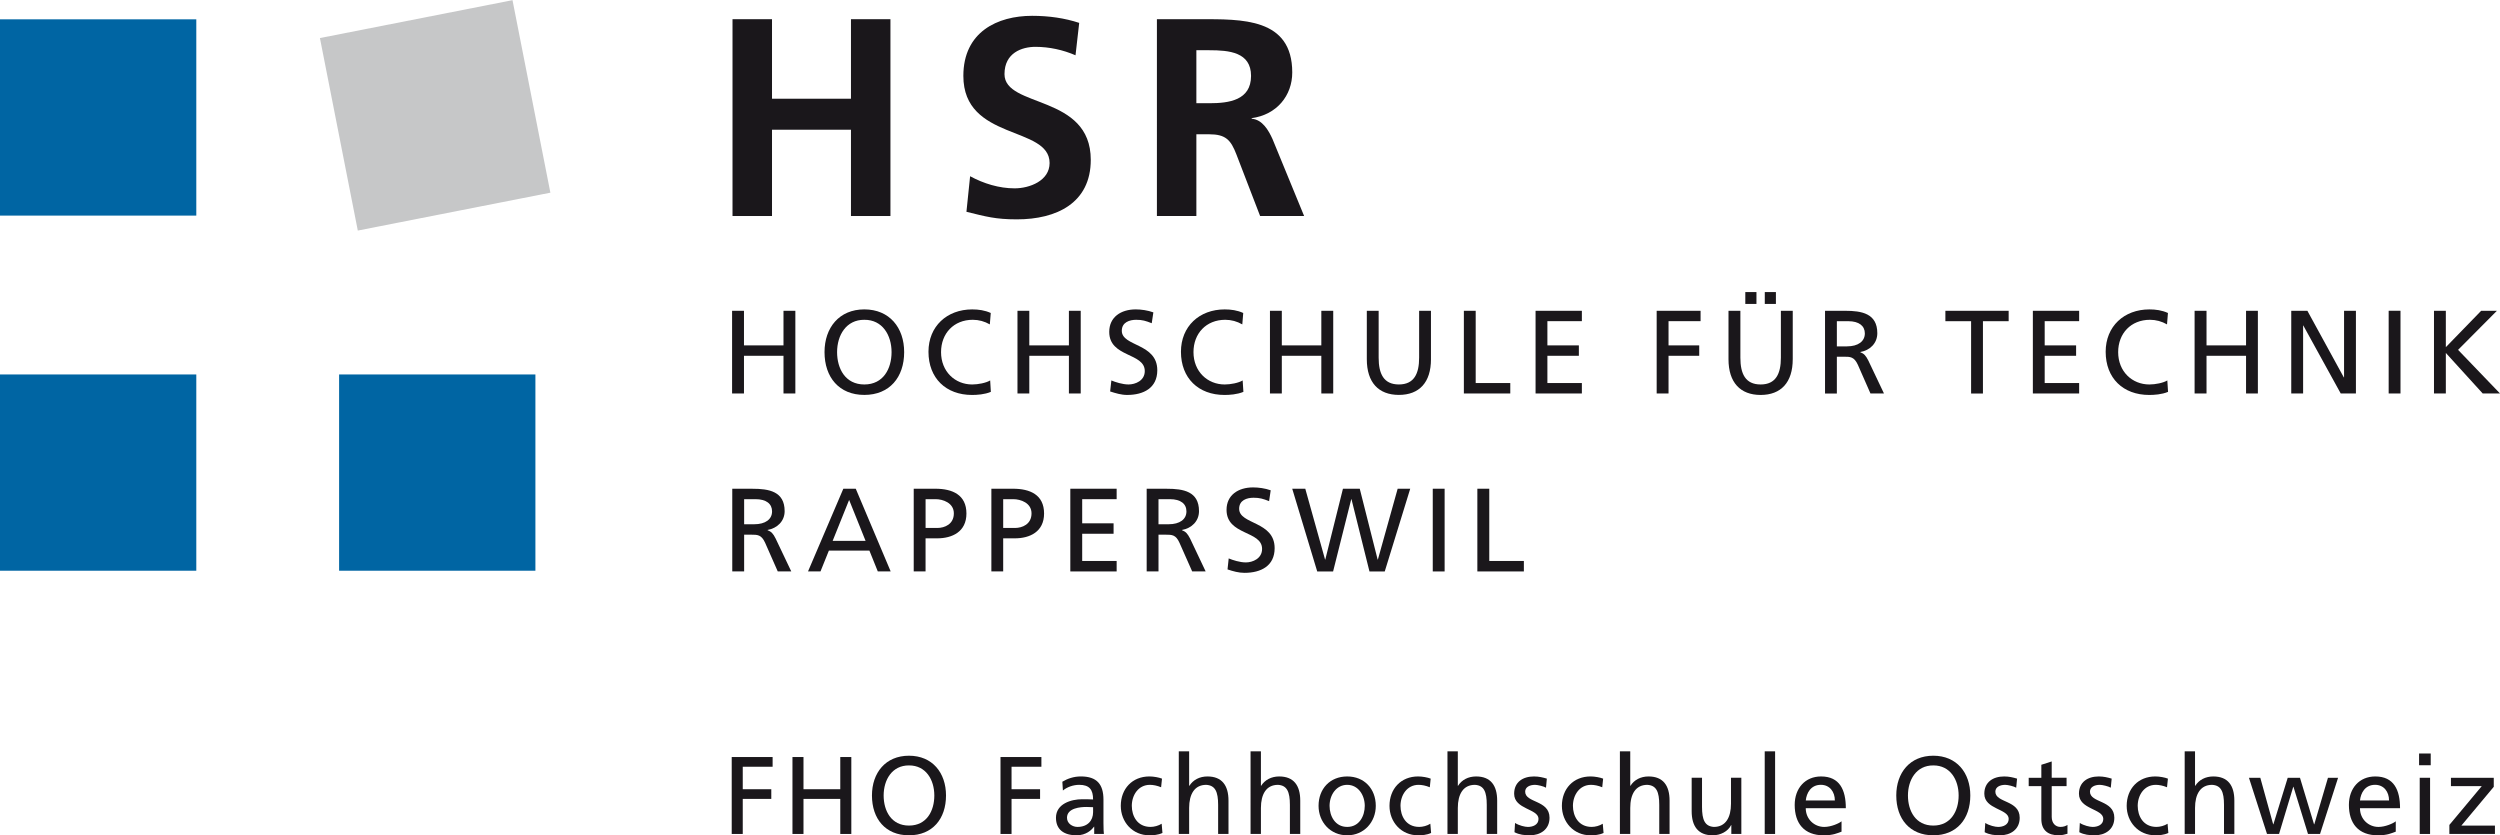 <?xml version="1.0" encoding="utf-8"?>
<!-- Generator: Adobe Illustrator 19.2.1, SVG Export Plug-In . SVG Version: 6.00 Build 0)  -->
<svg version="1.1" id="Ebene_1" xmlns="http://www.w3.org/2000/svg" xmlns:xlink="http://www.w3.org/1999/xlink" x="0px" y="0px"
	 viewBox="0 0 213.703 71.405" style="enable-background:new 0 0 213.703 71.405;" xml:space="preserve">
<style type="text/css">
	.st0{fill:#0065A3;}
	.st1{fill:#C6C7C8;}
	.st2{fill:#1A171B;}
</style>
<g>
	<rect y="1.652" class="st0" width="16.78" height="16.778"/>
	<rect y="32.009" class="st0" width="16.78" height="16.777"/>
	<rect x="28.987" y="32.009" class="st0" width="16.78" height="16.777"/>
	
		<rect x="28.815" y="1.466" transform="matrix(0.981 -0.193 0.193 0.981 -1.203 7.376)" class="st1" width="16.781" height="16.775"/>
	<polygon class="st2" points="62.548,64.712 66.044,64.712 66.044,65.542 63.491,65.542 63.491,67.464 65.931,67.464 65.931,68.291 
		63.491,68.291 63.491,71.288 62.548,71.288 	"/>
	<polygon class="st2" points="67.741,64.712 68.683,64.712 68.683,67.464 71.828,67.464 71.828,64.712 72.772,64.712 72.772,71.288 
		71.828,71.288 71.828,68.291 68.683,68.291 68.683,71.288 67.741,71.288 	"/>
	<path class="st2" d="M77.701,70.571c1.517,0,2.166-1.261,2.166-2.571c0-1.337-0.716-2.579-2.166-2.571
		c-1.45-0.008-2.166,1.234-2.166,2.571C75.536,69.31,76.185,70.571,77.701,70.571 M77.701,64.599c1.997,0,3.165,1.455,3.165,3.401
		c0,1.998-1.159,3.403-3.165,3.403c-2.007,0-3.165-1.405-3.165-3.403C74.536,66.054,75.704,64.599,77.701,64.599"/>
	<polygon class="st2" points="85.524,64.712 89.02,64.712 89.02,65.542 86.468,65.542 86.468,67.464 88.907,67.464 88.907,68.291 
		86.468,68.291 86.468,71.288 85.524,71.288 	"/>
	<path class="st2" d="M93.439,69c-0.187,0-0.375-0.02-0.565-0.02c-0.481,0-1.666,0.075-1.666,0.923c0,0.509,0.488,0.783,0.894,0.783
		c0.876,0,1.337-0.549,1.337-1.263V69z M90.811,66.823c0.442-0.265,0.97-0.452,1.582-0.452c1.377,0,1.932,0.68,1.932,1.988v1.988
		c0,0.544,0.02,0.801,0.037,0.94h-0.828v-0.62h-0.02c-0.206,0.289-0.678,0.735-1.487,0.735c-1.037,0-1.762-0.452-1.762-1.499
		c0-1.205,1.319-1.583,2.232-1.583c0.348,0,0.594,0,0.941,0.021c0-0.83-0.301-1.253-1.186-1.253c-0.499,0-1.037,0.186-1.394,0.487
		L90.811,66.823z"/>
	<path class="st2" d="M99.253,67.296c-0.337-0.142-0.678-0.207-0.959-0.207c-0.991,0-1.546,0.885-1.546,1.796
		c0,0.859,0.462,1.8,1.601,1.8c0.301,0,0.679-0.096,0.952-0.272l0.066,0.79c-0.368,0.171-0.792,0.2-1.112,0.2
		c-1.45,0-2.449-1.14-2.449-2.518c0-1.457,0.979-2.514,2.449-2.514c0.357,0,0.819,0.085,1.074,0.188L99.253,67.296z"/>
	<path class="st2" d="M100.764,64.224h0.885v2.949h0.02c0.32-0.511,0.876-0.801,1.545-0.801c1.242,0,1.799,0.772,1.799,2.064v2.852
		h-0.886v-2.484c0-1.124-0.246-1.67-1.018-1.715c-1.008,0-1.46,0.809-1.46,1.977v2.222h-0.885V64.224z"/>
	<path class="st2" d="M106.899,64.224h0.886v2.949h0.016c0.323-0.511,0.88-0.801,1.547-0.801c1.242,0,1.799,0.772,1.799,2.064v2.852
		h-0.885v-2.484c0-1.124-0.247-1.67-1.019-1.715c-1.006,0-1.458,0.809-1.458,1.977v2.222h-0.886V64.224z"/>
	<path class="st2" d="M115.162,70.686c1.037,0,1.5-0.943,1.5-1.801c0-0.911-0.557-1.796-1.5-1.796c-0.951,0-1.509,0.885-1.509,1.796
		C113.653,69.744,114.118,70.686,115.162,70.686 M115.162,66.372c1.46,0,2.442,1.056,2.442,2.513c0,1.379-1.001,2.518-2.442,2.518
		c-1.45,0-2.45-1.14-2.45-2.518C112.712,67.427,113.691,66.372,115.162,66.372"/>
	<path class="st2" d="M122.221,67.296c-0.339-0.142-0.678-0.207-0.961-0.207c-0.989,0-1.544,0.885-1.544,1.796
		c0,0.859,0.461,1.8,1.599,1.8c0.305,0,0.68-0.096,0.951-0.272l0.066,0.79c-0.366,0.171-0.788,0.2-1.111,0.2
		c-1.447,0-2.446-1.14-2.446-2.518c0-1.457,0.978-2.514,2.446-2.514c0.36,0,0.822,0.085,1.075,0.188L122.221,67.296z"/>
	<path class="st2" d="M123.731,64.224h0.885v2.949h0.018c0.32-0.511,0.874-0.801,1.547-0.801c1.242,0,1.799,0.772,1.799,2.064v2.852
		h-0.89v-2.484c0-1.124-0.239-1.67-1.014-1.715c-1.008,0-1.46,0.809-1.46,1.977v2.222h-0.885V64.224z"/>
	<path class="st2" d="M129.508,70.348c0.349,0.223,0.848,0.339,1.1,0.339c0.407,0,0.906-0.171,0.906-0.688
		c0-0.877-2.083-0.801-2.083-2.148c0-0.998,0.743-1.479,1.696-1.479c0.415,0,0.754,0.083,1.099,0.186l-0.072,0.775
		c-0.197-0.123-0.725-0.244-0.932-0.244c-0.454,0-0.848,0.186-0.848,0.583c0,0.98,2.082,0.699,2.082,2.232
		c0,1.027-0.822,1.499-1.678,1.499c-0.452,0-0.914-0.05-1.318-0.265L129.508,70.348z"/>
	<path class="st2" d="M136.961,67.296c-0.341-0.142-0.678-0.207-0.961-0.207c-0.987,0-1.544,0.885-1.544,1.796
		c0,0.859,0.461,1.8,1.602,1.8c0.299,0,0.678-0.096,0.948-0.272l0.068,0.79c-0.369,0.171-0.79,0.2-1.113,0.2
		c-1.45,0-2.449-1.14-2.449-2.518c0-1.457,0.981-2.514,2.449-2.514c0.36,0,0.819,0.085,1.077,0.188L136.961,67.296z"/>
	<path class="st2" d="M138.471,64.224h0.885v2.949h0.018c0.318-0.511,0.877-0.801,1.544-0.801c1.242,0,1.799,0.772,1.799,2.064
		v2.852h-0.882v-2.484c0-1.124-0.247-1.67-1.019-1.715c-1.011,0-1.46,0.809-1.46,1.977v2.222h-0.885V64.224z"/>
	<path class="st2" d="M148.852,71.288h-0.856v-0.762h-0.016c-0.268,0.546-0.909,0.877-1.578,0.877c-1.242,0-1.796-0.775-1.796-2.064
		v-2.855h0.885v2.487c0,1.121,0.244,1.665,1.016,1.715c1.006,0,1.46-0.811,1.46-1.98v-2.222h0.885V71.288z"/>
	<rect x="150.85" y="64.225" class="st2" width="0.888" height="7.063"/>
	<path class="st2" d="M156.846,68.425c0-0.735-0.436-1.338-1.197-1.338c-0.867,0-1.225,0.716-1.289,1.338H156.846z M157.418,71.091
		c-0.339,0.123-0.725,0.314-1.518,0.314c-1.703,0-2.487-1.039-2.487-2.601c0-1.426,0.898-2.432,2.253-2.432
		c1.602,0,2.118,1.167,2.118,2.713h-3.426c0,0.951,0.743,1.602,1.581,1.602c0.586,0,1.261-0.302,1.478-0.481V71.091z"/>
	<path class="st2" d="M165.26,70.571c1.515,0,2.167-1.261,2.167-2.571c0-1.337-0.714-2.579-2.167-2.571
		c-1.45-0.008-2.166,1.234-2.166,2.571C163.093,69.31,163.745,70.571,165.26,70.571 M165.26,64.599c1.998,0,3.164,1.455,3.164,3.401
		c0,1.998-1.158,3.403-3.164,3.403s-3.164-1.405-3.164-3.403C162.095,66.054,163.264,64.599,165.26,64.599"/>
	<path class="st2" d="M169.703,70.348c0.347,0.223,0.846,0.339,1.1,0.339c0.404,0,0.903-0.171,0.903-0.688
		c0-0.877-2.084-0.801-2.084-2.148c0-0.998,0.747-1.479,1.698-1.479c0.415,0,0.754,0.083,1.102,0.186l-0.075,0.775
		c-0.2-0.123-0.725-0.244-0.934-0.244c-0.45,0-0.847,0.186-0.847,0.583c0,0.98,2.081,0.699,2.081,2.232
		c0,1.027-0.818,1.499-1.677,1.499c-0.453,0-0.911-0.05-1.318-0.265L169.703,70.348z"/>
	<path class="st2" d="M176.654,67.199h-1.271v2.631c0,0.554,0.339,0.856,0.746,0.856c0.271,0,0.47-0.084,0.601-0.171v0.754
		c-0.197,0.058-0.473,0.134-0.754,0.134c-0.914,0-1.48-0.436-1.48-1.394v-2.81h-1.081v-0.714h1.081v-1.111l0.886-0.284v1.394h1.271
		V67.199z"/>
	<path class="st2" d="M177.786,70.348c0.347,0.223,0.848,0.339,1.1,0.339c0.407,0,0.906-0.171,0.906-0.688
		c0-0.877-2.08-0.801-2.08-2.148c0-0.998,0.743-1.479,1.694-1.479c0.415,0,0.754,0.083,1.103,0.186l-0.076,0.775
		c-0.197-0.123-0.722-0.244-0.932-0.244c-0.454,0-0.848,0.186-0.848,0.583c0,0.98,2.083,0.699,2.083,2.232
		c0,1.027-0.819,1.499-1.675,1.499c-0.454,0-0.917-0.05-1.318-0.265L177.786,70.348z"/>
	<path class="st2" d="M185.239,67.296c-0.339-0.142-0.68-0.207-0.961-0.207c-0.987,0-1.544,0.885-1.544,1.796
		c0,0.859,0.461,1.8,1.602,1.8c0.299,0,0.678-0.096,0.951-0.272l0.066,0.79c-0.368,0.171-0.793,0.2-1.114,0.2
		c-1.45,0-2.448-1.14-2.448-2.518c0-1.457,0.982-2.514,2.448-2.514c0.358,0,0.819,0.085,1.077,0.188L185.239,67.296z"/>
	<path class="st2" d="M186.749,64.224h0.885v2.949h0.018c0.32-0.511,0.877-0.801,1.544-0.801c1.245,0,1.799,0.772,1.799,2.064v2.852
		h-0.885v-2.484c0-1.124-0.244-1.67-1.016-1.715c-1.008,0-1.46,0.809-1.46,1.977v2.222h-0.885V64.224z"/>
	<polygon class="st2" points="198.32,71.288 197.29,71.288 196.048,67.257 196.03,67.257 194.816,71.288 193.787,71.288 
		192.242,66.485 193.214,66.485 194.313,70.461 194.333,70.461 195.557,66.485 196.605,66.485 197.807,70.461 197.829,70.461 
		198.997,66.485 199.862,66.485 	"/>
	<path class="st2" d="M204.218,68.425c0-0.735-0.431-1.338-1.195-1.338c-0.867,0-1.225,0.716-1.289,1.338H204.218z M204.793,71.091
		c-0.339,0.123-0.725,0.314-1.515,0.314c-1.706,0-2.491-1.039-2.491-2.601c0-1.426,0.895-2.432,2.254-2.432
		c1.602,0,2.118,1.167,2.118,2.713h-3.426c0,0.951,0.743,1.602,1.581,1.602c0.586,0,1.263-0.302,1.479-0.481V71.091z"/>
	<path class="st2" d="M206.84,71.288h0.886v-4.803h-0.886V71.288z M206.786,65.413h0.995V64.41h-0.995V65.413z"/>
	<polygon class="st2" points="209.375,70.516 212.145,67.199 209.509,67.199 209.509,66.485 213.17,66.485 213.17,67.257 
		210.402,70.571 213.271,70.571 213.271,71.288 209.375,71.288 	"/>
	<polygon class="st2" points="62.616,1.641 65.992,1.641 65.992,8.439 72.741,8.439 72.741,1.641 76.116,1.641 76.116,18.465 
		72.741,18.465 72.741,11.089 65.992,11.089 65.992,18.465 62.616,18.465 	"/>
	<path class="st2" d="M91.936,4.726c-1.061-0.46-2.243-0.722-3.423-0.722c-1.153,0-2.648,0.508-2.648,2.332
		c0,2.919,7.375,1.688,7.375,7.329c0,3.688-2.92,5.086-6.316,5.086c-1.831,0-2.648-0.239-4.312-0.647l0.314-3.04
		c1.156,0.629,2.48,1.036,3.806,1.036c1.278,0,2.989-0.647,2.989-2.164c0-3.208-7.372-1.879-7.372-7.449
		c0-3.761,2.915-5.135,5.878-5.135c1.444,0,2.793,0.198,4.025,0.604L91.936,4.726z"/>
	<path class="st2" d="M98.894,1.641h3.636c3.617,0,7.933-0.122,7.933,4.554c0,1.979-1.327,3.617-3.469,3.905v0.049
		c0.915,0.068,1.444,0.993,1.779,1.732l2.705,6.585h-3.762l-2.023-5.255c-0.482-1.255-0.917-1.733-2.339-1.733h-1.087v6.988h-3.373
		V1.641z M102.267,8.824h1.111c1.662,0,3.563-0.244,3.563-2.337c0-2.029-1.876-2.193-3.563-2.193h-1.111V8.824z"/>
	<polygon class="st2" points="62.58,26.567 63.596,26.567 63.596,29.524 66.974,29.524 66.974,26.567 67.988,26.567 67.988,33.635 
		66.974,33.635 66.974,30.413 63.596,30.413 63.596,33.635 62.58,33.635 	"/>
	<path class="st2" d="M73.884,26.447c2.146,0,3.405,1.557,3.405,3.653c0,2.148-1.248,3.658-3.405,3.658
		c-2.158,0-3.403-1.51-3.403-3.658C70.482,28.005,71.738,26.447,73.884,26.447 M73.884,32.865c1.63,0,2.328-1.355,2.328-2.765
		c0-1.434-0.768-2.774-2.328-2.763c-1.558-0.012-2.329,1.329-2.329,2.763C71.556,31.51,72.255,32.865,73.884,32.865"/>
	<path class="st2" d="M84.611,27.73c-0.447-0.259-0.942-0.394-1.456-0.394c-1.63,0-2.713,1.171-2.713,2.764
		c0,1.66,1.192,2.765,2.662,2.765c0.501,0,1.182-0.13,1.537-0.345l0.058,0.977c-0.536,0.226-1.192,0.264-1.608,0.264
		c-2.237,0-3.724-1.439-3.724-3.692c0-2.176,1.58-3.621,3.737-3.621c0.543,0,1.083,0.075,1.587,0.306L84.611,27.73z"/>
	<polygon class="st2" points="86.975,26.567 87.986,26.567 87.986,29.524 91.371,29.524 91.371,26.567 92.381,26.567 92.381,33.635 
		91.371,33.635 91.371,30.413 87.986,30.413 87.986,33.635 86.975,33.635 	"/>
	<path class="st2" d="M98.452,27.63c-0.516-0.204-0.801-0.294-1.329-0.294c-0.562,0-1.23,0.207-1.23,0.941
		c0,1.355,3.034,1.046,3.034,3.372c0,1.509-1.163,2.111-2.58,2.111c-0.498,0-0.984-0.148-1.451-0.299l0.105-0.94
		c0.34,0.141,0.955,0.343,1.468,0.343c0.577,0,1.388-0.319,1.388-1.145c0-1.588-3.038-1.15-3.038-3.351
		c0-1.254,0.988-1.921,2.266-1.921c0.465,0,1.025,0.079,1.506,0.255L98.452,27.63z"/>
	<path class="st2" d="M106.193,27.73c-0.448-0.259-0.941-0.394-1.456-0.394c-1.632,0-2.717,1.171-2.717,2.764
		c0,1.66,1.198,2.765,2.668,2.765c0.504,0,1.183-0.13,1.536-0.345l0.063,0.977c-0.541,0.226-1.198,0.264-1.612,0.264
		c-2.236,0-3.726-1.439-3.726-3.692c0-2.176,1.578-3.621,3.739-3.621c0.543,0,1.081,0.075,1.585,0.306L106.193,27.73z"/>
	<polygon class="st2" points="108.557,26.567 109.571,26.567 109.571,29.524 112.949,29.524 112.949,26.567 113.966,26.567 
		113.966,33.635 112.949,33.635 112.949,30.413 109.571,30.413 109.571,33.635 108.557,33.635 	"/>
	<path class="st2" d="M122.321,30.708c0,1.981-0.999,3.049-2.742,3.049c-1.741,0-2.742-1.067-2.742-3.049v-4.141h1.012v4.011
		c0,1.36,0.421,2.286,1.729,2.286c1.304,0,1.731-0.926,1.731-2.286v-4.011h1.011V30.708z"/>
	<polygon class="st2" points="125.133,26.567 126.144,26.567 126.144,32.743 129.101,32.743 129.101,33.635 125.133,33.635 	"/>
	<polygon class="st2" points="131.262,26.567 135.22,26.567 135.22,27.453 132.273,27.453 132.273,29.524 134.963,29.524 
		134.963,30.413 132.273,30.413 132.273,32.743 135.22,32.743 135.22,33.635 131.262,33.635 	"/>
	<polygon class="st2" points="141.614,26.567 145.367,26.567 145.367,27.453 142.628,27.453 142.628,29.524 145.252,29.524 
		145.252,30.413 142.628,30.413 142.628,33.635 141.614,33.635 	"/>
	<path class="st2" d="M153.245,30.708c0,1.981-1.003,3.053-2.744,3.053c-1.741,0-2.747-1.071-2.747-3.053v-4.141h1.016v4.011
		c0,1.36,0.42,2.287,1.731,2.287c1.305,0,1.731-0.927,1.731-2.287v-4.011h1.014V30.708z M149.191,24.967h0.953v1.014h-0.953V24.967z
		 M150.856,24.967h0.951v1.014h-0.951V24.967z"/>
	<path class="st2" d="M156.005,26.567h1.728c1.397,0,2.742,0.223,2.742,1.917c0,0.861-0.633,1.467-1.455,1.606v0.018
		c0.315,0.123,0.465,0.273,0.688,0.714l1.337,2.814h-1.155l-1.079-2.455c-0.318-0.689-0.649-0.689-1.19-0.689h-0.604v3.145h-1.011
		V26.567z M157.017,29.608h0.864c0.956,0,1.528-0.429,1.528-1.108c0-0.634-0.488-1.044-1.418-1.044h-0.974V29.608z"/>
	<polygon class="st2" points="168.492,27.456 166.294,27.456 166.294,26.567 171.702,26.567 171.702,27.456 169.504,27.456 
		169.504,33.639 168.492,33.639 	"/>
	<polygon class="st2" points="173.771,26.567 177.728,26.567 177.728,27.453 174.782,27.453 174.782,29.524 177.468,29.524 
		177.468,30.413 174.782,30.413 174.782,32.743 177.728,32.743 177.728,33.635 173.771,33.635 	"/>
	<path class="st2" d="M185.239,27.73c-0.446-0.259-0.943-0.394-1.455-0.394c-1.636,0-2.721,1.171-2.721,2.764
		c0,1.66,1.195,2.765,2.668,2.765c0.502,0,1.182-0.13,1.534-0.345l0.062,0.977c-0.534,0.226-1.196,0.264-1.608,0.264
		c-2.24,0-3.724-1.439-3.724-3.692c0-2.176,1.577-3.621,3.737-3.621c0.546,0,1.079,0.075,1.586,0.306L185.239,27.73z"/>
	<polygon class="st2" points="187.597,26.567 188.616,26.567 188.616,29.524 191.995,29.524 191.995,26.567 193.006,26.567 
		193.006,33.635 191.995,33.635 191.995,30.413 188.616,30.413 188.616,33.635 187.597,33.635 	"/>
	<polygon class="st2" points="195.859,26.567 197.238,26.567 200.352,32.26 200.373,32.26 200.373,26.567 201.387,26.567 
		201.387,33.635 200.088,33.635 196.888,27.822 196.873,27.822 196.873,33.635 195.859,33.635 	"/>
	<rect x="204.186" y="26.564" class="st2" width="1.011" height="7.071"/>
	<polygon class="st2" points="208.06,26.567 209.073,26.567 209.073,29.676 212.093,26.567 213.438,26.567 210.119,29.906 
		213.703,33.635 212.225,33.635 209.073,30.171 209.073,33.635 208.06,33.635 	"/>
	<path class="st2" d="M62.595,41.78h1.731c1.398,0,2.746,0.221,2.746,1.913c0,0.86-0.638,1.465-1.46,1.608v0.022
		c0.318,0.121,0.469,0.273,0.688,0.708l1.339,2.815h-1.156l-1.081-2.452c-0.314-0.689-0.648-0.689-1.186-0.689H63.61v3.141h-1.015
		V41.78z M63.61,44.814h0.861c0.96,0,1.526-0.424,1.526-1.1c0-0.641-0.487-1.044-1.417-1.044h-0.97V44.814z"/>
	<path class="st2" d="M72.089,41.777h1.062l2.985,7.069h-1.101l-0.718-1.781h-3.463l-0.718,1.781H69.07L72.089,41.777z
		 M72.584,42.733l-1.407,3.499h2.813L72.584,42.733z"/>
	<path class="st2" d="M78.107,41.777h1.851c1.446,0,2.654,0.513,2.654,2.117c0,1.57-1.225,2.124-2.501,2.124h-0.993v2.828h-1.012
		V41.777z M79.119,45.131h1.002c0.626,0,1.415-0.317,1.415-1.249c0-0.893-0.931-1.212-1.557-1.212h-0.859V45.131z"/>
	<path class="st2" d="M84.745,41.777h1.851c1.448,0,2.653,0.513,2.653,2.117c0,1.57-1.228,2.124-2.501,2.124h-0.994v2.828h-1.01
		V41.777z M85.755,45.131h1.004c0.627,0,1.417-0.317,1.417-1.249c0-0.893-0.933-1.212-1.557-1.212h-0.865V45.131z"/>
	<polygon class="st2" points="91.492,41.777 95.452,41.777 95.452,42.67 92.507,42.67 92.507,44.734 95.19,44.734 95.19,45.626 
		92.507,45.626 92.507,47.952 95.452,47.952 95.452,48.847 91.492,48.847 	"/>
	<path class="st2" d="M98.018,41.78h1.731c1.4,0,2.743,0.221,2.743,1.913c0,0.86-0.634,1.465-1.453,1.608v0.022
		c0.313,0.121,0.461,0.273,0.689,0.708l1.333,2.815h-1.152l-1.087-2.452c-0.309-0.689-0.645-0.689-1.183-0.689h-0.609v3.141h-1.011
		V41.78z M99.029,44.814h0.863c0.962,0,1.526-0.424,1.526-1.1c0-0.641-0.485-1.044-1.417-1.044h-0.972V44.814z"/>
	<path class="st2" d="M108.484,42.839c-0.515-0.202-0.798-0.292-1.327-0.292c-0.565,0-1.233,0.202-1.233,0.943
		c0,1.358,3.034,1.043,3.034,3.367c0,1.514-1.162,2.11-2.583,2.11c-0.493,0-0.979-0.137-1.444-0.294l0.1-0.94
		c0.341,0.143,0.953,0.343,1.467,0.343c0.578,0,1.387-0.326,1.387-1.156c0-1.578-3.038-1.14-3.038-3.338
		c0-1.259,0.993-1.918,2.268-1.918c0.467,0,1.023,0.074,1.507,0.247L108.484,42.839z"/>
	<polygon class="st2" points="110.461,41.777 111.577,41.777 113.268,47.83 113.288,47.83 114.797,41.777 116.233,41.777 
		117.762,47.83 117.783,47.83 119.474,41.777 120.548,41.777 118.37,48.847 117.063,48.847 115.526,42.67 115.506,42.67 
		113.955,48.847 112.597,48.847 	"/>
	<rect x="122.474" y="41.777" class="st2" width="1.014" height="7.071"/>
	<polygon class="st2" points="126.286,41.777 127.305,41.777 127.305,47.952 130.262,47.952 130.262,48.847 126.286,48.847 	"/>
</g>
</svg>

